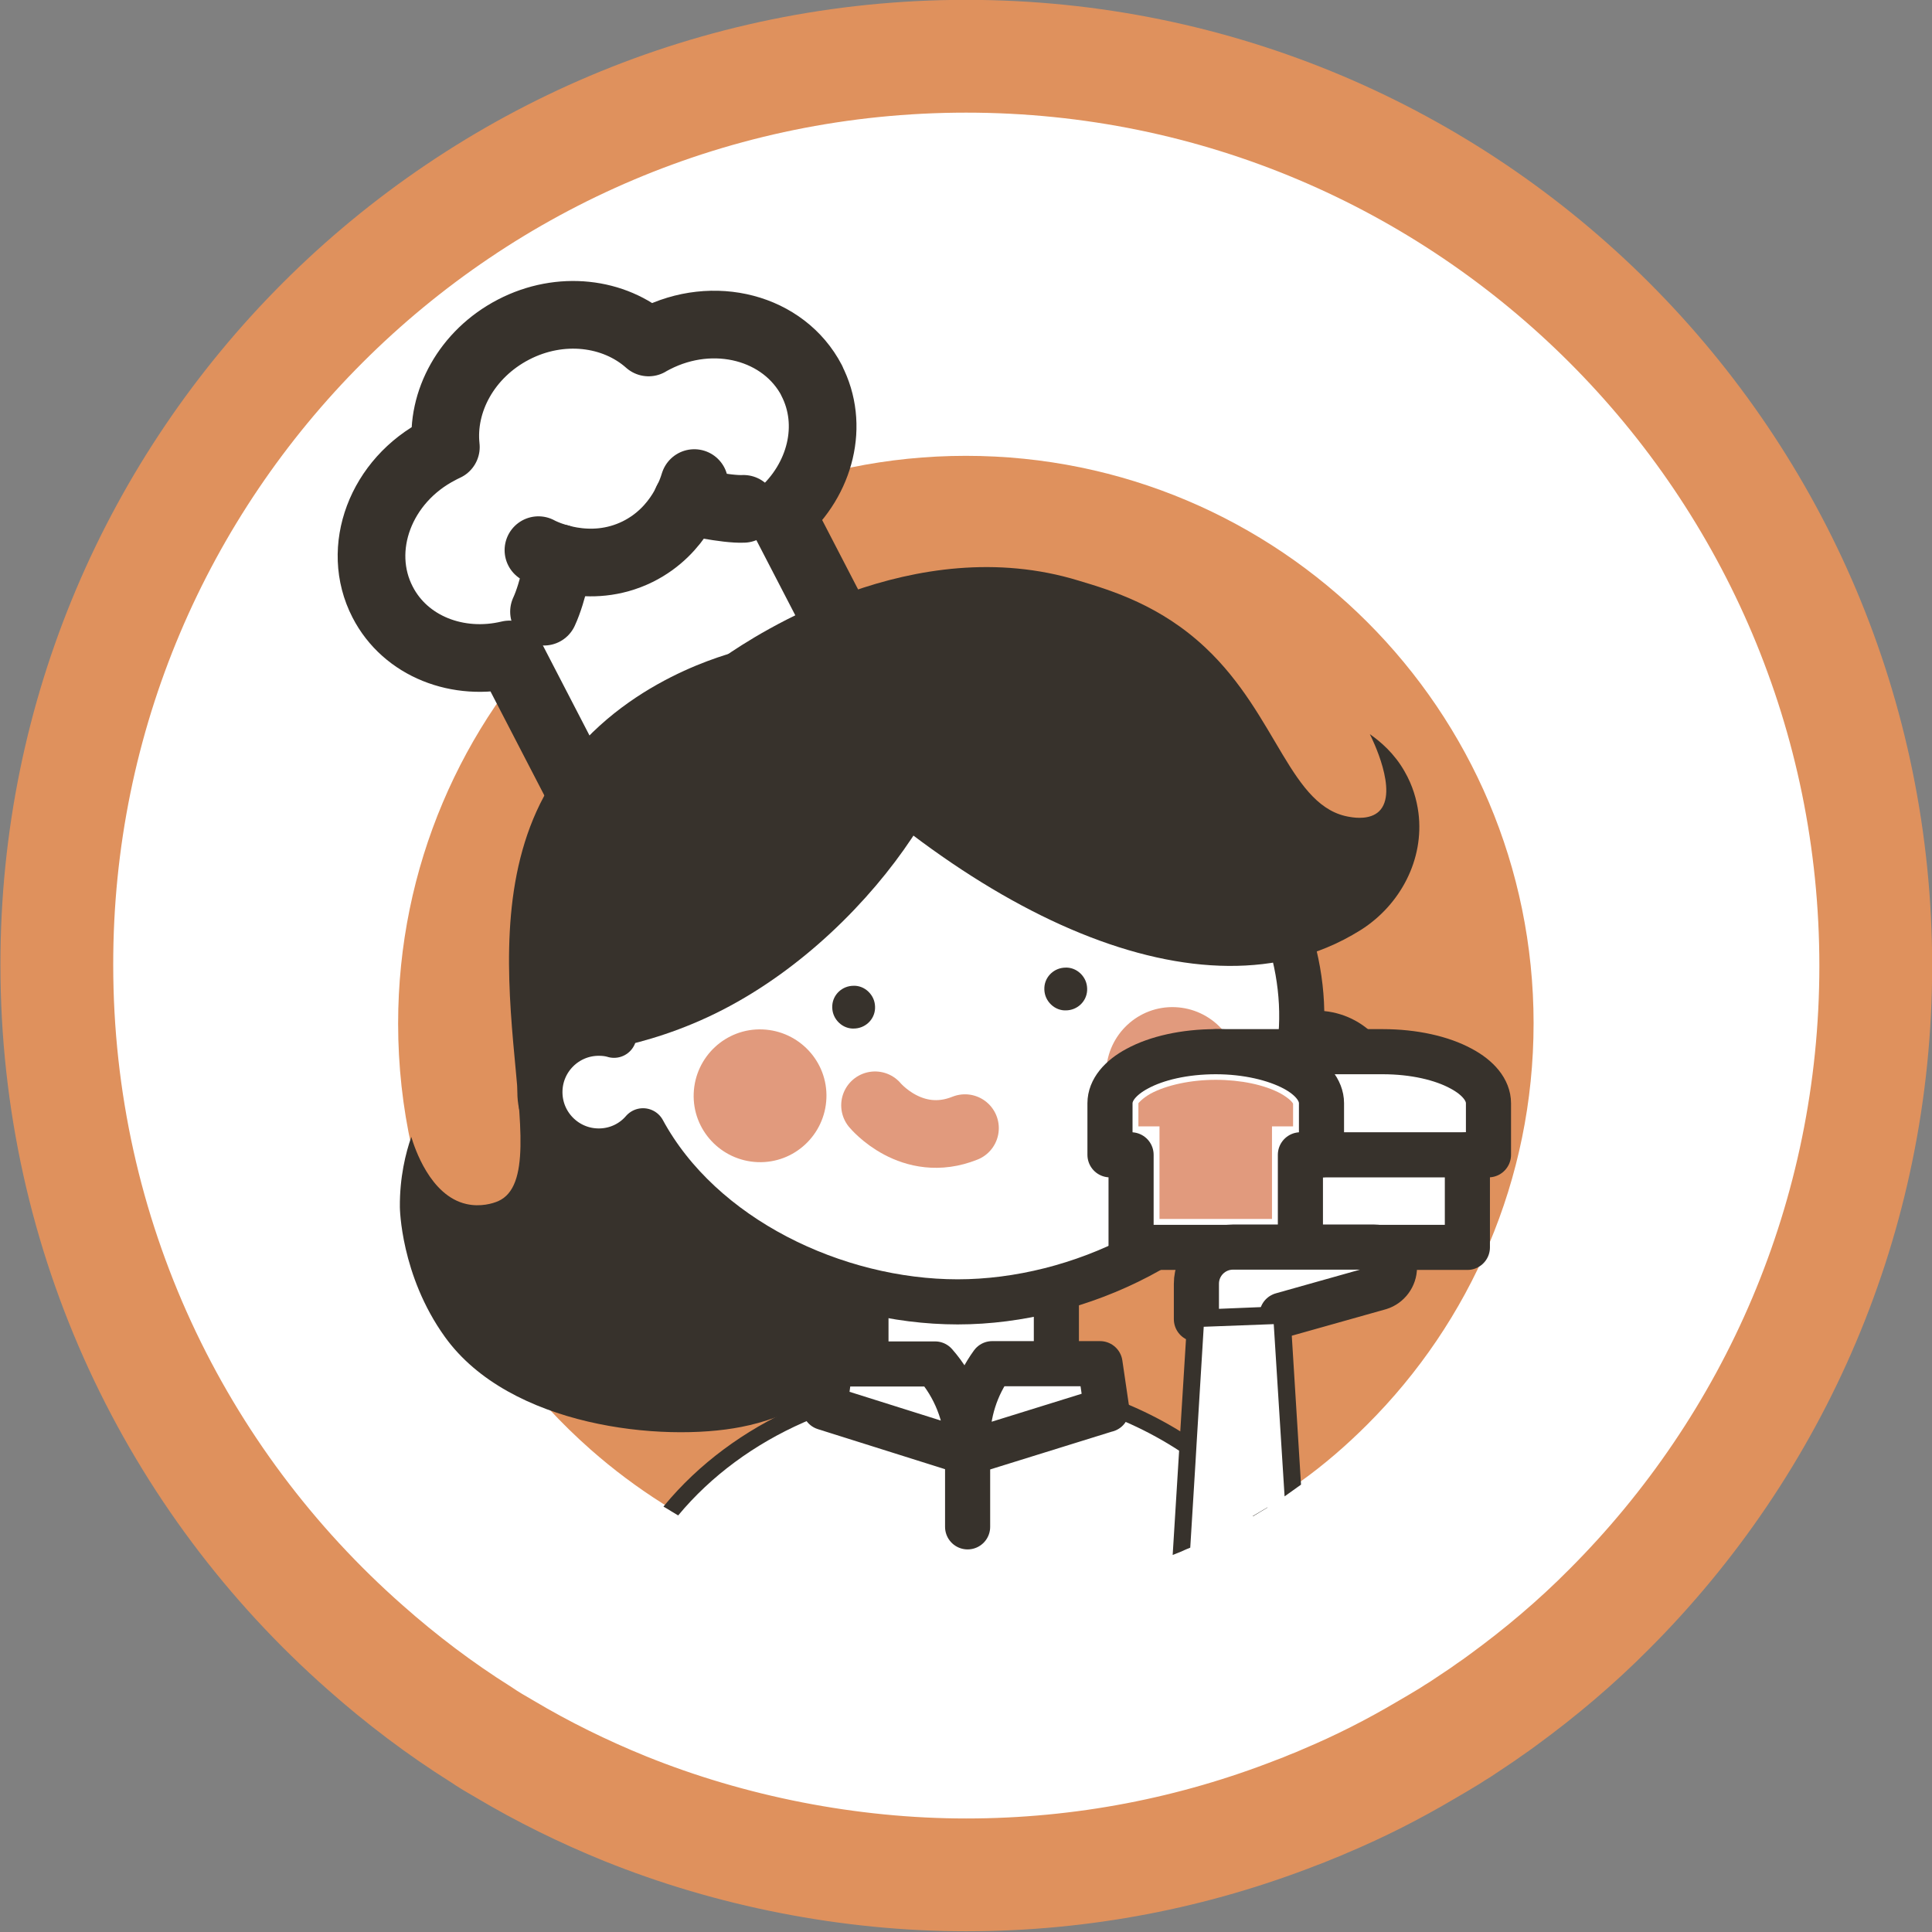 <?xml version="1.0" encoding="UTF-8"?>
<svg id="Layer_2" data-name="Layer 2" xmlns="http://www.w3.org/2000/svg" xmlns:xlink="http://www.w3.org/1999/xlink" viewBox="0 0 65.95 65.95">
  <rect x="0" y="0" width="65.95" height="65.95" fill="#808080" stroke="none"/>
  <defs>
    <style>
      .cls-1 {
        stroke: #df915d;
        stroke-miterlimit: 10;
        stroke-width: 3.85px;
      }

      .cls-1, .cls-2, .cls-3, .cls-4, .cls-5, .cls-6 {
        fill: #fff;
      }

      .cls-7 {
        fill: #e19a7d;
      }

      .cls-3, .cls-4, .cls-8 {
        stroke-width: 1.54px;
      }

      .cls-3, .cls-4, .cls-8, .cls-5, .cls-6 {
        stroke: #37322c;
      }

      .cls-3, .cls-4, .cls-8, .cls-5, .cls-6, .cls-9 {
        stroke-linejoin: round;
      }

      .cls-3, .cls-6, .cls-9 {
        stroke-linecap: round;
      }

      .cls-10 {
        fill: #37322c;
      }

      .cls-8, .cls-9 {
        fill: none;
      }

      .cls-5, .cls-6, .cls-9 {
        stroke-width: 2.31px;
      }

      .cls-9 {
        stroke: #e19a7d;
      }

      .cls-11 {
        fill: #df915d;
      }

      .cls-12 {
        clip-path: url(#clippath);
      }
    </style>
    <clipPath id="clippath">
      <path class="cls-4" d="M46.94,37.27c0,1.11-.9,2.01-2.01,2.01-.6,0-1.14-.26-1.5-.68-1.99,3.63-6.58,5.84-10.74,5.84s-8.75-2.17-10.74-5.84c-.36.42-.9.69-1.51.69-1.11,0-2.01-.9-2.01-2.01s.9-2.01,2.01-2.01c.18,0,.36.02.52.07-.49-5.81,5.17-11.7,11.52-11.8,6.53-.11,12.4,5.94,11.93,11.8.17-.05.34-.07.52-.07,1.11,0,2.01.9,2.01,2.01Z"/>
    </clipPath>
  </defs>
  <g id="OBJECTS">
    <g>
      <g>
        <path class="cls-1" d="M64.03,32.97c0,8.57-3.48,16.34-9.1,21.96h0c-1.12,1.13-2.35,2.17-3.64,3.11-.15.11-.3.22-.45.32-.15.11-.3.21-.45.31-.18.12-.36.24-.54.36h0c-.13.08-.26.16-.38.24-.13.08-.27.16-.4.24-.14.08-.27.16-.41.24-1.1.65-2.24,1.23-3.43,1.73-.16.07-.32.14-.48.2-.16.07-.32.13-.48.19-3.5,1.37-7.3,2.13-11.29,2.13s-8.05-.81-11.64-2.26h0c-1.43-.58-2.81-1.26-4.12-2.04-.14-.08-.27-.16-.41-.24-.13-.08-.26-.16-.39-.25-1.4-.88-2.72-1.88-3.95-2.97-6.46-5.69-10.53-14.02-10.53-23.3C1.92,15.82,15.83,1.92,32.98,1.92s31.05,13.9,31.05,31.05Z"/>
        <path class="cls-11" d="M52.35,34.93c0,5.35-2.17,10.2-5.68,13.7h0c-.7.7-1.46,1.36-2.27,1.94-.09.07-.19.13-.28.2-.09.07-.19.13-.28.2-.11.08-.22.15-.34.23h0c-.08.05-.16.1-.24.15-.08.05-.17.1-.25.15-.08.05-.17.1-.25.15-.69.4-1.4.77-2.14,1.08-.1.04-.2.08-.3.13-.1.04-.2.08-.3.12-2.18.86-4.56,1.33-7.05,1.33s-5.02-.5-7.27-1.41h0c-.89-.36-1.75-.79-2.57-1.27-.08-.05-.17-.1-.25-.15-.08-.05-.16-.1-.25-.15-.87-.55-1.7-1.17-2.47-1.85-4.03-3.55-6.57-8.75-6.57-14.54,0-10.7,8.68-19.38,19.38-19.38s19.38,8.67,19.38,19.38Z"/>
      </g>
      <g>
        <g>
          <g>
            <path class="cls-5" d="M27.7,12.98c.79,1.52.31,3.39-1.04,4.57l2.91,5.62-9.27,4.79-2.91-5.62c-1.75.42-3.55-.27-4.33-1.79-.94-1.82-.07-4.15,1.96-5.19.07-.04.14-.07.2-.1-.17-1.55.71-3.18,2.31-4.01,1.6-.83,3.44-.6,4.61.44.06-.04.13-.07.2-.11,2.02-1.04,4.42-.41,5.37,1.41Z"/>
            <g>
              <path class="cls-6" d="M18.38,18.78c.16.09,1.73.87,3.39.05,1.45-.72,1.86-2.12,1.93-2.34"/>
              <path class="cls-6" d="M19.09,19.05s-.2,1.14-.52,1.83"/>
              <path class="cls-6" d="M23.45,17.1s1.34.3,1.93.27"/>
            </g>
          </g>
          <path class="cls-10" d="M37.1,25.42c-.45-.41-5.7-4.94-11.95-3.18-.67.19-4.43,1.25-6.44,4.69-3.11,5.32.5,13.08-1.7,14.07-.18.08-.61.21-1.09.1-1.24-.28-1.77-1.93-1.88-2.29-.19.54-.4,1.38-.39,2.4,0,0,.02,2.32,1.54,4.43,2.21,3.07,7.42,3.6,10.11,3.07,6.31-1.22,11.38-10.6,11.79-23.28Z"/>
          <path class="cls-2" d="M43.02,51.61c-2.93,1.78-6.36,2.81-10.04,2.81-2.57,0-5.02-.5-7.27-1.41h0c-.99-.4-1.93-.88-2.83-1.42,2.23-2.7,5.9-4.46,10.06-4.46s7.86,1.77,10.08,4.49Z"/>
          <path class="cls-10" d="M43.27,51.46c-.08.05-.17.1-.25.15-.08.05-.17.1-.25.15-.57-.69-1.23-1.31-1.96-1.85h0c-.18-.13-.37-.27-.56-.39-2.07-1.35-4.63-2.11-7.3-2.11-3.89,0-7.55,1.61-9.8,4.32-.08-.05-.17-.1-.25-.15-.08-.05-.16-.1-.25-.15,0-.01.01-.02.02-.03,2.36-2.86,6.2-4.57,10.28-4.57,2.67,0,5.23.73,7.34,2.03.19.12.38.24.56.37h0c.9.63,1.71,1.37,2.4,2.2,0,.01.02.02.02.03Z"/>
          <polyline class="cls-3" points="29.56 48.26 29.56 42.46 36.06 42.46 36.06 48.26"/>
          <g>
            <path class="cls-3" d="M33.04,49.59l-4.89-1.54.2-1.49h3.57c.67.76,1.07,1.75,1.11,2.82v.22Z"/>
            <path class="cls-3" d="M37.77,48.12l-4.73,1.47v-.22s-.01-.13-.01-.13c-.02-1,.29-1.93.84-2.69h3.68l.23,1.57Z"/>
          </g>
          <line class="cls-3" x1="33.03" y1="48.26" x2="33.03" y2="52.12"/>
        </g>
        <g>
          <g>
            <path class="cls-2" d="M46.94,37.27c0,1.11-.9,2.01-2.01,2.01-.6,0-1.14-.26-1.5-.68-1.99,3.63-6.58,5.84-10.74,5.84s-8.75-2.17-10.74-5.84c-.36.42-.9.69-1.51.69-1.11,0-2.01-.9-2.01-2.01s.9-2.01,2.01-2.01c.18,0,.36.02.52.07-.49-5.81,5.17-11.7,11.52-11.8,6.53-.11,12.4,5.94,11.93,11.8.17-.05.34-.07.52-.07,1.11,0,2.01.9,2.01,2.01Z"/>
            <g class="cls-12">
              <path class="cls-7" d="M42.29,36.73c-.05,1.25-1.1,2.23-2.35,2.18-1.25-.05-2.23-1.1-2.18-2.35.05-1.25,1.1-2.23,2.35-2.18,1.25.05,2.23,1.1,2.18,2.35Z"/>
              <path class="cls-7" d="M28.21,37.49c-.05,1.25-1.1,2.23-2.35,2.18s-2.23-1.1-2.18-2.35c.05-1.25,1.1-2.23,2.35-2.18,1.25.05,2.23,1.1,2.18,2.35Z"/>
            </g>
            <path class="cls-8" d="M46.94,37.27c0,1.11-.9,2.01-2.01,2.01-.6,0-1.14-.26-1.5-.68-1.99,3.63-6.58,5.84-10.74,5.84s-8.75-2.17-10.74-5.84c-.36.42-.9.69-1.51.69-1.11,0-2.01-.9-2.01-2.01s.9-2.01,2.01-2.01c.18,0,.36.02.52.07-.49-5.81,5.17-11.7,11.52-11.8,6.53-.11,12.4,5.94,11.93,11.8.17-.05.34-.07.52-.07,1.11,0,2.01.9,2.01,2.01Z"/>
          </g>
          <path class="cls-10" d="M32.48,23.54c1.35,1.74-2.35,8.12-7.81,10.93-1.38.71-2.66,1.08-3.65,1.29-.36-.74-1.14-2.56-.74-4.8.5-2.77,2.47-4.34,3.47-5.13,2.89-2.3,7.63-3.72,8.74-2.29Z"/>
          <path class="cls-10" d="M24.72,22.41c6.98,8.04,15.04,12.23,20.56,9.94.39-.16.78-.36,1.18-.61,1.35-.86,2.16-2.41,1.96-3.99-.06-.46-.2-.94-.47-1.41-.35-.62-.82-1.02-1.19-1.28.06.12,1,1.99.31,2.64-.3.28-.79.22-.97.19-2.05-.3-2.48-3.46-4.95-5.78-1.53-1.44-3.19-1.95-4.33-2.29-5.61-1.72-11.03,1.86-12.1,2.6Z"/>
          <g>
            <path class="cls-10" d="M29.09,35.11c-.19-.01-.37-.1-.5-.25-.13-.15-.19-.33-.18-.53.02-.38.34-.68.73-.68h.05c.19.01.37.1.5.25.13.15.19.33.18.53-.02.38-.34.68-.73.68h-.05Z"/>
            <path class="cls-10" d="M36.33,34.49c-.19-.01-.37-.1-.5-.25-.13-.15-.19-.33-.18-.53.02-.38.34-.68.73-.68h.05c.19.01.37.1.5.25.13.15.19.33.18.53-.02.38-.34.68-.73.68h-.05Z"/>
            <path class="cls-9" d="M29.87,37.73s1.25,1.51,3.07.78"/>
          </g>
        </g>
        <g>
          <g>
            <path class="cls-3" d="M49.88,36.48c-.66-.36-1.62-.58-2.68-.58h-5.7v6.68s2.81,0,2.81,0h5.78v-3.16h.72v-1.76c0-.45-.35-.87-.93-1.18Z"/>
            <g>
              <path class="cls-3" d="M45.11,37.66v1.76h-.72v3.16h-5.78v-3.16h-.72v-1.76c0-.45.35-.87.93-1.18.66-.36,1.62-.58,2.68-.58s2.02.23,2.68.58c.58.31.93.73.93,1.18Z"/>
              <path class="cls-7" d="M39.58,41.61v-3.16h-.72v-.79s.12-.16.42-.33c.54-.29,1.37-.47,2.22-.47s1.67.17,2.22.47c.3.17.41.31.42.35v.77h-.72v3.16h-3.85Z"/>
            </g>
            <line class="cls-3" x1="45.11" y1="39.42" x2="50.09" y2="39.42"/>
          </g>
          <path class="cls-3" d="M40.84,45.03v-1.21c0-.69.56-1.25,1.25-1.25h4.81c.39,0,.7.32.7.7h0c0,.31-.21.59-.5.68l-3.34.94"/>
          <path class="cls-2" d="M44.13,50.88c-.2.15-.41.29-.62.42h0c-.16.11-.32.2-.49.3-.86.52-1.75.98-2.69,1.36l.49-7.96,2.94-.11.37,5.99Z"/>
          <path class="cls-10" d="M44.41,50.68c-.09.07-.19.13-.28.2-.09.07-.19.13-.28.2l-.37-5.88-2.39.09-.24,3.93h0s-.04.68-.04.68h0s-.18,2.93-.18,2.93c-.1.04-.2.08-.3.13-.1.04-.2.08-.3.12l.22-3.56.04-.67.24-3.87c0-.15.13-.27.28-.27l2.94-.12c.16,0,.29.12.3.27l.36,5.8Z"/>
        </g>
      </g>
    </g>
  </g>
</svg>